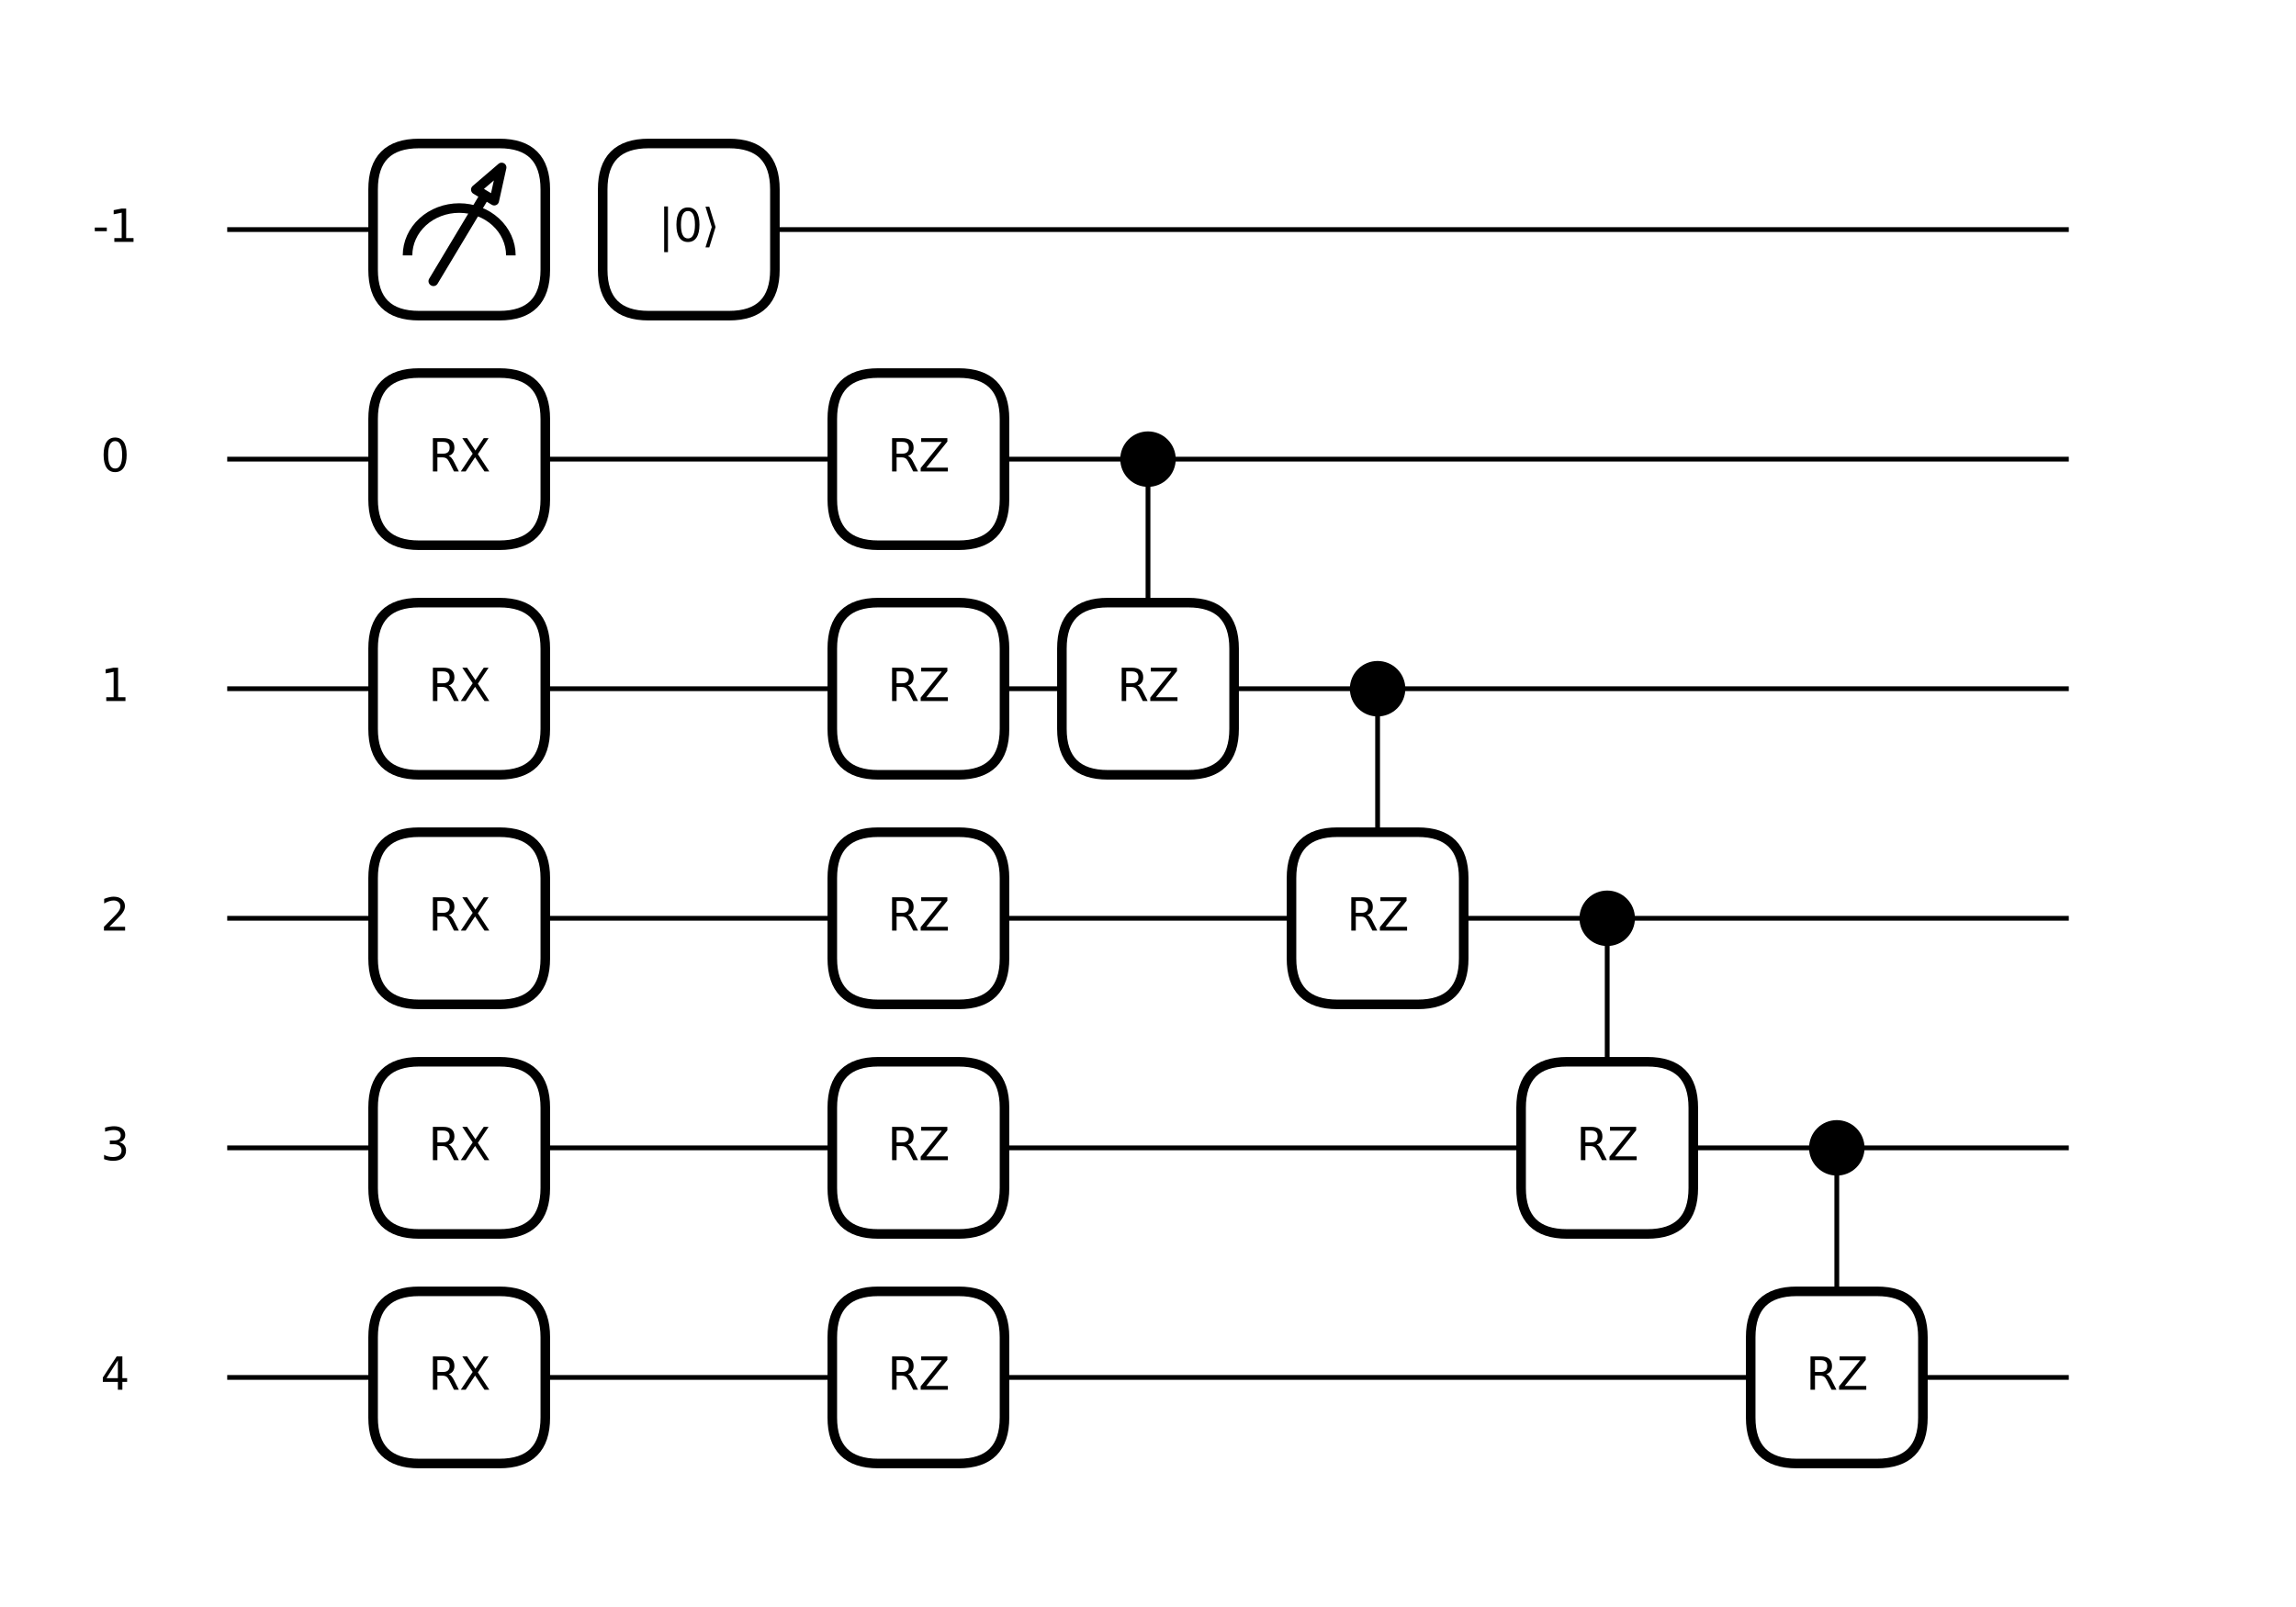 <?xml version="1.0" encoding="utf-8" standalone="no"?>
<!DOCTYPE svg PUBLIC "-//W3C//DTD SVG 1.1//EN"
  "http://www.w3.org/Graphics/SVG/1.1/DTD/svg11.dtd">
<svg xmlns:xlink="http://www.w3.org/1999/xlink" width="720pt" height="504pt" viewBox="0 0 720 504" xmlns="http://www.w3.org/2000/svg" version="1.1">
 <defs>
  <style type="text/css">*{stroke-linejoin: round; stroke-linecap: butt}</style>
 </defs>
 <g id="figure_1">
  <g id="patch_1">
   <path d="M 0 504 
L 720 504 
L 720 0 
L 0 0 
z
" style="fill: #ffffff"/>
  </g>
  <g id="axes_1">
   <g id="line2d_1">
    <path d="M 72 72 
L 648 72 
" clip-path="url(#pcf17e7d81e)" style="fill: none; stroke: #000000; stroke-width: 1.5; stroke-linecap: square"/>
   </g>
   <g id="line2d_2">
    <path d="M 72 144 
L 648 144 
" clip-path="url(#pcf17e7d81e)" style="fill: none; stroke: #000000; stroke-width: 1.5; stroke-linecap: square"/>
   </g>
   <g id="line2d_3">
    <path d="M 72 216 
L 648 216 
" clip-path="url(#pcf17e7d81e)" style="fill: none; stroke: #000000; stroke-width: 1.5; stroke-linecap: square"/>
   </g>
   <g id="line2d_4">
    <path d="M 72 288 
L 648 288 
" clip-path="url(#pcf17e7d81e)" style="fill: none; stroke: #000000; stroke-width: 1.5; stroke-linecap: square"/>
   </g>
   <g id="line2d_5">
    <path d="M 72 360 
L 648 360 
" clip-path="url(#pcf17e7d81e)" style="fill: none; stroke: #000000; stroke-width: 1.5; stroke-linecap: square"/>
   </g>
   <g id="line2d_6">
    <path d="M 72 432 
L 648 432 
" clip-path="url(#pcf17e7d81e)" style="fill: none; stroke: #000000; stroke-width: 1.5; stroke-linecap: square"/>
   </g>
   <g id="patch_2">
    <path d="M 144 64.8 
L 216 64.8 
L 216 79.2 
L 144 79.2 
z
" clip-path="url(#pcf17e7d81e)" style="fill: #ffffff; stroke: #ffffff; stroke-width: 3; stroke-linejoin: miter"/>
   </g>
   <g id="patch_3">
    <path d="M 131.4 45 
L 156.6 45 
Q 171 45 171 59.4 
L 171 84.6 
Q 171 99 156.6 99 
L 131.4 99 
Q 117 99 117 84.6 
L 117 59.4 
Q 117 45 131.4 45 
z
" clip-path="url(#pcf17e7d81e)" style="fill: #ffffff; stroke: #000000; stroke-width: 3; stroke-linejoin: miter"/>
   </g>
   <g id="line2d_7">
    <path d="M 360 144 
L 360 216 
" clip-path="url(#pcf17e7d81e)" style="fill: none; stroke: #000000; stroke-width: 1.5; stroke-linecap: square"/>
   </g>
   <g id="line2d_8">
    <path d="M 432 216 
L 432 288 
" clip-path="url(#pcf17e7d81e)" style="fill: none; stroke: #000000; stroke-width: 1.5; stroke-linecap: square"/>
   </g>
   <g id="line2d_9">
    <path d="M 504 288 
L 504 360 
" clip-path="url(#pcf17e7d81e)" style="fill: none; stroke: #000000; stroke-width: 1.5; stroke-linecap: square"/>
   </g>
   <g id="line2d_10">
    <path d="M 576 360 
L 576 432 
" clip-path="url(#pcf17e7d81e)" style="fill: none; stroke: #000000; stroke-width: 1.5; stroke-linecap: square"/>
   </g>
   <g id="text_1">
    <!-- -1 -->
    <g transform="translate(29.021 75.863) scale(0.14 -0.14)">
     <defs>
      <path id="DejaVuSans-2d" d="M 313 2009 
L 1997 2009 
L 1997 1497 
L 313 1497 
L 313 2009 
z
" transform="scale(0.016)"/>
      <path id="DejaVuSans-31" d="M 794 531 
L 1825 531 
L 1825 4091 
L 703 3866 
L 703 4441 
L 1819 4666 
L 2450 4666 
L 2450 531 
L 3481 531 
L 3481 0 
L 794 0 
L 794 531 
z
" transform="scale(0.016)"/>
     </defs>
     <use xlink:href="#DejaVuSans-2d"/>
     <use xlink:href="#DejaVuSans-31" x="36.084"/>
    </g>
   </g>
   <g id="text_2">
    <!-- 0 -->
    <g transform="translate(31.546 147.863) scale(0.14 -0.14)">
     <defs>
      <path id="DejaVuSans-30" d="M 2034 4250 
Q 1547 4250 1301 3770 
Q 1056 3291 1056 2328 
Q 1056 1369 1301 889 
Q 1547 409 2034 409 
Q 2525 409 2770 889 
Q 3016 1369 3016 2328 
Q 3016 3291 2770 3770 
Q 2525 4250 2034 4250 
z
M 2034 4750 
Q 2819 4750 3233 4129 
Q 3647 3509 3647 2328 
Q 3647 1150 3233 529 
Q 2819 -91 2034 -91 
Q 1250 -91 836 529 
Q 422 1150 422 2328 
Q 422 3509 836 4129 
Q 1250 4750 2034 4750 
z
" transform="scale(0.016)"/>
     </defs>
     <use xlink:href="#DejaVuSans-30"/>
    </g>
   </g>
   <g id="text_3">
    <!-- 1 -->
    <g transform="translate(31.546 219.863) scale(0.14 -0.14)">
     <use xlink:href="#DejaVuSans-31"/>
    </g>
   </g>
   <g id="text_4">
    <!-- 2 -->
    <g transform="translate(31.546 291.863) scale(0.14 -0.14)">
     <defs>
      <path id="DejaVuSans-32" d="M 1228 531 
L 3431 531 
L 3431 0 
L 469 0 
L 469 531 
Q 828 903 1448 1529 
Q 2069 2156 2228 2338 
Q 2531 2678 2651 2914 
Q 2772 3150 2772 3378 
Q 2772 3750 2511 3984 
Q 2250 4219 1831 4219 
Q 1534 4219 1204 4116 
Q 875 4013 500 3803 
L 500 4441 
Q 881 4594 1212 4672 
Q 1544 4750 1819 4750 
Q 2544 4750 2975 4387 
Q 3406 4025 3406 3419 
Q 3406 3131 3298 2873 
Q 3191 2616 2906 2266 
Q 2828 2175 2409 1742 
Q 1991 1309 1228 531 
z
" transform="scale(0.016)"/>
     </defs>
     <use xlink:href="#DejaVuSans-32"/>
    </g>
   </g>
   <g id="text_5">
    <!-- 3 -->
    <g transform="translate(31.546 363.863) scale(0.14 -0.14)">
     <defs>
      <path id="DejaVuSans-33" d="M 2597 2516 
Q 3050 2419 3304 2112 
Q 3559 1806 3559 1356 
Q 3559 666 3084 287 
Q 2609 -91 1734 -91 
Q 1441 -91 1130 -33 
Q 819 25 488 141 
L 488 750 
Q 750 597 1062 519 
Q 1375 441 1716 441 
Q 2309 441 2620 675 
Q 2931 909 2931 1356 
Q 2931 1769 2642 2001 
Q 2353 2234 1838 2234 
L 1294 2234 
L 1294 2753 
L 1863 2753 
Q 2328 2753 2575 2939 
Q 2822 3125 2822 3475 
Q 2822 3834 2567 4026 
Q 2313 4219 1838 4219 
Q 1578 4219 1281 4162 
Q 984 4106 628 3988 
L 628 4550 
Q 988 4650 1302 4700 
Q 1616 4750 1894 4750 
Q 2613 4750 3031 4423 
Q 3450 4097 3450 3541 
Q 3450 3153 3228 2886 
Q 3006 2619 2597 2516 
z
" transform="scale(0.016)"/>
     </defs>
     <use xlink:href="#DejaVuSans-33"/>
    </g>
   </g>
   <g id="text_6">
    <!-- 4 -->
    <g transform="translate(31.546 435.863) scale(0.14 -0.14)">
     <defs>
      <path id="DejaVuSans-34" d="M 2419 4116 
L 825 1625 
L 2419 1625 
L 2419 4116 
z
M 2253 4666 
L 3047 4666 
L 3047 1625 
L 3713 1625 
L 3713 1100 
L 3047 1100 
L 3047 0 
L 2419 0 
L 2419 1100 
L 313 1100 
L 313 1709 
L 2253 4666 
z
" transform="scale(0.016)"/>
     </defs>
     <use xlink:href="#DejaVuSans-34"/>
    </g>
   </g>
   <g id="patch_4">
    <path d="M 127.8 80.1 
C 127.8 76.163 129.508 72.383 132.545 69.599 
C 135.582 66.816 139.705 65.25 144 65.25 
C 148.295 65.25 152.418 66.816 155.455 69.599 
C 158.492 72.383 160.2 76.163 160.2 80.1 
" clip-path="url(#pcf17e7d81e)" style="fill: none; stroke: #000000; stroke-width: 3; stroke-linejoin: miter"/>
   </g>
   <g id="patch_5">
    <path d="M 360 136.8 
C 361.909 136.8 363.741 137.559 365.091 138.909 
C 366.441 140.259 367.2 142.091 367.2 144 
C 367.2 145.909 366.441 147.741 365.091 149.091 
C 363.741 150.441 361.909 151.2 360 151.2 
C 358.091 151.2 356.259 150.441 354.909 149.091 
C 353.559 147.741 352.8 145.909 352.8 144 
C 352.8 142.091 353.559 140.259 354.909 138.909 
C 356.259 137.559 358.091 136.8 360 136.8 
z
" clip-path="url(#pcf17e7d81e)" style="stroke: #000000; stroke-width: 3; stroke-linejoin: miter"/>
   </g>
   <g id="patch_6">
    <path d="M 432 208.8 
C 433.909 208.8 435.741 209.559 437.091 210.909 
C 438.441 212.259 439.2 214.091 439.2 216 
C 439.2 217.909 438.441 219.741 437.091 221.091 
C 435.741 222.441 433.909 223.2 432 223.2 
C 430.091 223.2 428.259 222.441 426.909 221.091 
C 425.559 219.741 424.8 217.909 424.8 216 
C 424.8 214.091 425.559 212.259 426.909 210.909 
C 428.259 209.559 430.091 208.8 432 208.8 
z
" clip-path="url(#pcf17e7d81e)" style="stroke: #000000; stroke-width: 3; stroke-linejoin: miter"/>
   </g>
   <g id="patch_7">
    <path d="M 504 280.8 
C 505.909 280.8 507.741 281.559 509.091 282.909 
C 510.441 284.259 511.2 286.091 511.2 288 
C 511.2 289.909 510.441 291.741 509.091 293.091 
C 507.741 294.441 505.909 295.2 504 295.2 
C 502.091 295.2 500.259 294.441 498.909 293.091 
C 497.559 291.741 496.8 289.909 496.8 288 
C 496.8 286.091 497.559 284.259 498.909 282.909 
C 500.259 281.559 502.091 280.8 504 280.8 
z
" clip-path="url(#pcf17e7d81e)" style="stroke: #000000; stroke-width: 3; stroke-linejoin: miter"/>
   </g>
   <g id="patch_8">
    <path d="M 576 352.8 
C 577.909 352.8 579.741 353.559 581.091 354.909 
C 582.441 356.259 583.2 358.091 583.2 360 
C 583.2 361.909 582.441 363.741 581.091 365.091 
C 579.741 366.441 577.909 367.2 576 367.2 
C 574.091 367.2 572.259 366.441 570.909 365.091 
C 569.559 363.741 568.8 361.909 568.8 360 
C 568.8 358.091 569.559 356.259 570.909 354.909 
C 572.259 353.559 574.091 352.8 576 352.8 
z
" clip-path="url(#pcf17e7d81e)" style="stroke: #000000; stroke-width: 3; stroke-linejoin: miter"/>
   </g>
   <g id="patch_9">
    <path d="M 157.309 52.518 
L 149.206 59.464 
L 152.069 61.181 
L 135.869 88.181 
L 135.931 88.219 
L 152.131 61.219 
L 154.994 62.936 
z
" clip-path="url(#pcf17e7d81e)" style="fill: #ffffff; stroke: #000000; stroke-width: 3; stroke-linejoin: miter"/>
   </g>
   <g id="patch_10">
    <path d="M 203.4 45 
L 228.6 45 
Q 243 45 243 59.4 
L 243 84.6 
Q 243 99 228.6 99 
L 203.4 99 
Q 189 99 189 84.6 
L 189 59.4 
Q 189 45 203.4 45 
z
" clip-path="url(#pcf17e7d81e)" style="fill: #ffffff; stroke: #000000; stroke-width: 3; stroke-linejoin: miter"/>
   </g>
   <g id="patch_11">
    <path d="M 131.4 117 
L 156.6 117 
Q 171 117 171 131.4 
L 171 156.6 
Q 171 171 156.6 171 
L 131.4 171 
Q 117 171 117 156.6 
L 117 131.4 
Q 117 117 131.4 117 
z
" clip-path="url(#pcf17e7d81e)" style="fill: #ffffff; stroke: #000000; stroke-width: 3; stroke-linejoin: miter"/>
   </g>
   <g id="patch_12">
    <path d="M 131.4 189 
L 156.6 189 
Q 171 189 171 203.4 
L 171 228.6 
Q 171 243 156.6 243 
L 131.4 243 
Q 117 243 117 228.6 
L 117 203.4 
Q 117 189 131.4 189 
z
" clip-path="url(#pcf17e7d81e)" style="fill: #ffffff; stroke: #000000; stroke-width: 3; stroke-linejoin: miter"/>
   </g>
   <g id="patch_13">
    <path d="M 131.4 261 
L 156.6 261 
Q 171 261 171 275.4 
L 171 300.6 
Q 171 315 156.6 315 
L 131.4 315 
Q 117 315 117 300.6 
L 117 275.4 
Q 117 261 131.4 261 
z
" clip-path="url(#pcf17e7d81e)" style="fill: #ffffff; stroke: #000000; stroke-width: 3; stroke-linejoin: miter"/>
   </g>
   <g id="patch_14">
    <path d="M 131.4 333 
L 156.6 333 
Q 171 333 171 347.4 
L 171 372.6 
Q 171 387 156.6 387 
L 131.4 387 
Q 117 387 117 372.6 
L 117 347.4 
Q 117 333 131.4 333 
z
" clip-path="url(#pcf17e7d81e)" style="fill: #ffffff; stroke: #000000; stroke-width: 3; stroke-linejoin: miter"/>
   </g>
   <g id="patch_15">
    <path d="M 131.4 405 
L 156.6 405 
Q 171 405 171 419.4 
L 171 444.6 
Q 171 459 156.6 459 
L 131.4 459 
Q 117 459 117 444.6 
L 117 419.4 
Q 117 405 131.4 405 
z
" clip-path="url(#pcf17e7d81e)" style="fill: #ffffff; stroke: #000000; stroke-width: 3; stroke-linejoin: miter"/>
   </g>
   <g id="patch_16">
    <path d="M 275.4 117 
L 300.6 117 
Q 315 117 315 131.4 
L 315 156.6 
Q 315 171 300.6 171 
L 275.4 171 
Q 261 171 261 156.6 
L 261 131.4 
Q 261 117 275.4 117 
z
" clip-path="url(#pcf17e7d81e)" style="fill: #ffffff; stroke: #000000; stroke-width: 3; stroke-linejoin: miter"/>
   </g>
   <g id="patch_17">
    <path d="M 275.4 189 
L 300.6 189 
Q 315 189 315 203.4 
L 315 228.6 
Q 315 243 300.6 243 
L 275.4 243 
Q 261 243 261 228.6 
L 261 203.4 
Q 261 189 275.4 189 
z
" clip-path="url(#pcf17e7d81e)" style="fill: #ffffff; stroke: #000000; stroke-width: 3; stroke-linejoin: miter"/>
   </g>
   <g id="patch_18">
    <path d="M 275.4 261 
L 300.6 261 
Q 315 261 315 275.4 
L 315 300.6 
Q 315 315 300.6 315 
L 275.4 315 
Q 261 315 261 300.6 
L 261 275.4 
Q 261 261 275.4 261 
z
" clip-path="url(#pcf17e7d81e)" style="fill: #ffffff; stroke: #000000; stroke-width: 3; stroke-linejoin: miter"/>
   </g>
   <g id="patch_19">
    <path d="M 275.4 333 
L 300.6 333 
Q 315 333 315 347.4 
L 315 372.6 
Q 315 387 300.6 387 
L 275.4 387 
Q 261 387 261 372.6 
L 261 347.4 
Q 261 333 275.4 333 
z
" clip-path="url(#pcf17e7d81e)" style="fill: #ffffff; stroke: #000000; stroke-width: 3; stroke-linejoin: miter"/>
   </g>
   <g id="patch_20">
    <path d="M 275.4 405 
L 300.6 405 
Q 315 405 315 419.4 
L 315 444.6 
Q 315 459 300.6 459 
L 275.4 459 
Q 261 459 261 444.6 
L 261 419.4 
Q 261 405 275.4 405 
z
" clip-path="url(#pcf17e7d81e)" style="fill: #ffffff; stroke: #000000; stroke-width: 3; stroke-linejoin: miter"/>
   </g>
   <g id="patch_21">
    <path d="M 347.4 189 
L 372.6 189 
Q 387 189 387 203.4 
L 387 228.6 
Q 387 243 372.6 243 
L 347.4 243 
Q 333 243 333 228.6 
L 333 203.4 
Q 333 189 347.4 189 
z
" clip-path="url(#pcf17e7d81e)" style="fill: #ffffff; stroke: #000000; stroke-width: 3; stroke-linejoin: miter"/>
   </g>
   <g id="patch_22">
    <path d="M 419.4 261 
L 444.6 261 
Q 459 261 459 275.4 
L 459 300.6 
Q 459 315 444.6 315 
L 419.4 315 
Q 405 315 405 300.6 
L 405 275.4 
Q 405 261 419.4 261 
z
" clip-path="url(#pcf17e7d81e)" style="fill: #ffffff; stroke: #000000; stroke-width: 3; stroke-linejoin: miter"/>
   </g>
   <g id="patch_23">
    <path d="M 491.4 333 
L 516.6 333 
Q 531 333 531 347.4 
L 531 372.6 
Q 531 387 516.6 387 
L 491.4 387 
Q 477 387 477 372.6 
L 477 347.4 
Q 477 333 491.4 333 
z
" clip-path="url(#pcf17e7d81e)" style="fill: #ffffff; stroke: #000000; stroke-width: 3; stroke-linejoin: miter"/>
   </g>
   <g id="patch_24">
    <path d="M 563.4 405 
L 588.6 405 
Q 603 405 603 419.4 
L 603 444.6 
Q 603 459 588.6 459 
L 563.4 459 
Q 549 459 549 444.6 
L 549 419.4 
Q 549 405 563.4 405 
z
" clip-path="url(#pcf17e7d81e)" style="fill: #ffffff; stroke: #000000; stroke-width: 3; stroke-linejoin: miter"/>
   </g>
   <g id="text_7">
    <!-- |0⟩ -->
    <g transform="translate(206.457 75.699) scale(0.14 -0.14)">
     <defs>
      <path id="DejaVuSans-7c" d="M 1344 4891 
L 1344 -1509 
L 813 -1509 
L 813 4891 
L 1344 4891 
z
" transform="scale(0.016)"/>
      <path id="DejaVuSans-27e9" d="M 1925 2006 
L 1044 -844 
L 513 -844 
L 1394 2006 
L 513 4856 
L 1044 4856 
L 1925 2006 
z
" transform="scale(0.016)"/>
     </defs>
     <use xlink:href="#DejaVuSans-7c"/>
     <use xlink:href="#DejaVuSans-30" x="33.691"/>
     <use xlink:href="#DejaVuSans-27e9" x="97.314"/>
    </g>
   </g>
   <g id="text_8">
    <!-- RX -->
    <g transform="translate(134.341 147.863) scale(0.14 -0.14)">
     <defs>
      <path id="DejaVuSans-52" d="M 2841 2188 
Q 3044 2119 3236 1894 
Q 3428 1669 3622 1275 
L 4263 0 
L 3584 0 
L 2988 1197 
Q 2756 1666 2539 1819 
Q 2322 1972 1947 1972 
L 1259 1972 
L 1259 0 
L 628 0 
L 628 4666 
L 2053 4666 
Q 2853 4666 3247 4331 
Q 3641 3997 3641 3322 
Q 3641 2881 3436 2590 
Q 3231 2300 2841 2188 
z
M 1259 4147 
L 1259 2491 
L 2053 2491 
Q 2509 2491 2742 2702 
Q 2975 2913 2975 3322 
Q 2975 3731 2742 3939 
Q 2509 4147 2053 4147 
L 1259 4147 
z
" transform="scale(0.016)"/>
      <path id="DejaVuSans-58" d="M 403 4666 
L 1081 4666 
L 2241 2931 
L 3406 4666 
L 4084 4666 
L 2584 2425 
L 4184 0 
L 3506 0 
L 2194 1984 
L 872 0 
L 191 0 
L 1856 2491 
L 403 4666 
z
" transform="scale(0.016)"/>
     </defs>
     <use xlink:href="#DejaVuSans-52"/>
     <use xlink:href="#DejaVuSans-58" x="69.482"/>
    </g>
   </g>
   <g id="text_9">
    <!-- RX -->
    <g transform="translate(134.341 219.863) scale(0.14 -0.14)">
     <use xlink:href="#DejaVuSans-52"/>
     <use xlink:href="#DejaVuSans-58" x="69.482"/>
    </g>
   </g>
   <g id="text_10">
    <!-- RX -->
    <g transform="translate(134.341 291.863) scale(0.14 -0.14)">
     <use xlink:href="#DejaVuSans-52"/>
     <use xlink:href="#DejaVuSans-58" x="69.482"/>
    </g>
   </g>
   <g id="text_11">
    <!-- RX -->
    <g transform="translate(134.341 363.863) scale(0.14 -0.14)">
     <use xlink:href="#DejaVuSans-52"/>
     <use xlink:href="#DejaVuSans-58" x="69.482"/>
    </g>
   </g>
   <g id="text_12">
    <!-- RX -->
    <g transform="translate(134.341 435.863) scale(0.14 -0.14)">
     <use xlink:href="#DejaVuSans-52"/>
     <use xlink:href="#DejaVuSans-58" x="69.482"/>
    </g>
   </g>
   <g id="text_13">
    <!-- RZ -->
    <g transform="translate(278.341 147.863) scale(0.14 -0.14)">
     <defs>
      <path id="DejaVuSans-5a" d="M 359 4666 
L 4025 4666 
L 4025 4184 
L 1075 531 
L 4097 531 
L 4097 0 
L 288 0 
L 288 481 
L 3238 4134 
L 359 4134 
L 359 4666 
z
" transform="scale(0.016)"/>
     </defs>
     <use xlink:href="#DejaVuSans-52"/>
     <use xlink:href="#DejaVuSans-5a" x="69.482"/>
    </g>
   </g>
   <g id="text_14">
    <!-- RZ -->
    <g transform="translate(278.341 219.863) scale(0.14 -0.14)">
     <use xlink:href="#DejaVuSans-52"/>
     <use xlink:href="#DejaVuSans-5a" x="69.482"/>
    </g>
   </g>
   <g id="text_15">
    <!-- RZ -->
    <g transform="translate(278.341 291.863) scale(0.14 -0.14)">
     <use xlink:href="#DejaVuSans-52"/>
     <use xlink:href="#DejaVuSans-5a" x="69.482"/>
    </g>
   </g>
   <g id="text_16">
    <!-- RZ -->
    <g transform="translate(278.341 363.863) scale(0.14 -0.14)">
     <use xlink:href="#DejaVuSans-52"/>
     <use xlink:href="#DejaVuSans-5a" x="69.482"/>
    </g>
   </g>
   <g id="text_17">
    <!-- RZ -->
    <g transform="translate(278.341 435.863) scale(0.14 -0.14)">
     <use xlink:href="#DejaVuSans-52"/>
     <use xlink:href="#DejaVuSans-5a" x="69.482"/>
    </g>
   </g>
   <g id="text_18">
    <!-- RZ -->
    <g transform="translate(350.341 219.863) scale(0.14 -0.14)">
     <use xlink:href="#DejaVuSans-52"/>
     <use xlink:href="#DejaVuSans-5a" x="69.482"/>
    </g>
   </g>
   <g id="text_19">
    <!-- RZ -->
    <g transform="translate(422.341 291.863) scale(0.14 -0.14)">
     <use xlink:href="#DejaVuSans-52"/>
     <use xlink:href="#DejaVuSans-5a" x="69.482"/>
    </g>
   </g>
   <g id="text_20">
    <!-- RZ -->
    <g transform="translate(494.341 363.863) scale(0.14 -0.14)">
     <use xlink:href="#DejaVuSans-52"/>
     <use xlink:href="#DejaVuSans-5a" x="69.482"/>
    </g>
   </g>
   <g id="text_21">
    <!-- RZ -->
    <g transform="translate(566.341 435.863) scale(0.14 -0.14)">
     <use xlink:href="#DejaVuSans-52"/>
     <use xlink:href="#DejaVuSans-5a" x="69.482"/>
    </g>
   </g>
  </g>
 </g>
 <defs>
  <clipPath id="pcf17e7d81e">
   <rect x="0" y="0" width="720" height="504"/>
  </clipPath>
 </defs>
</svg>
